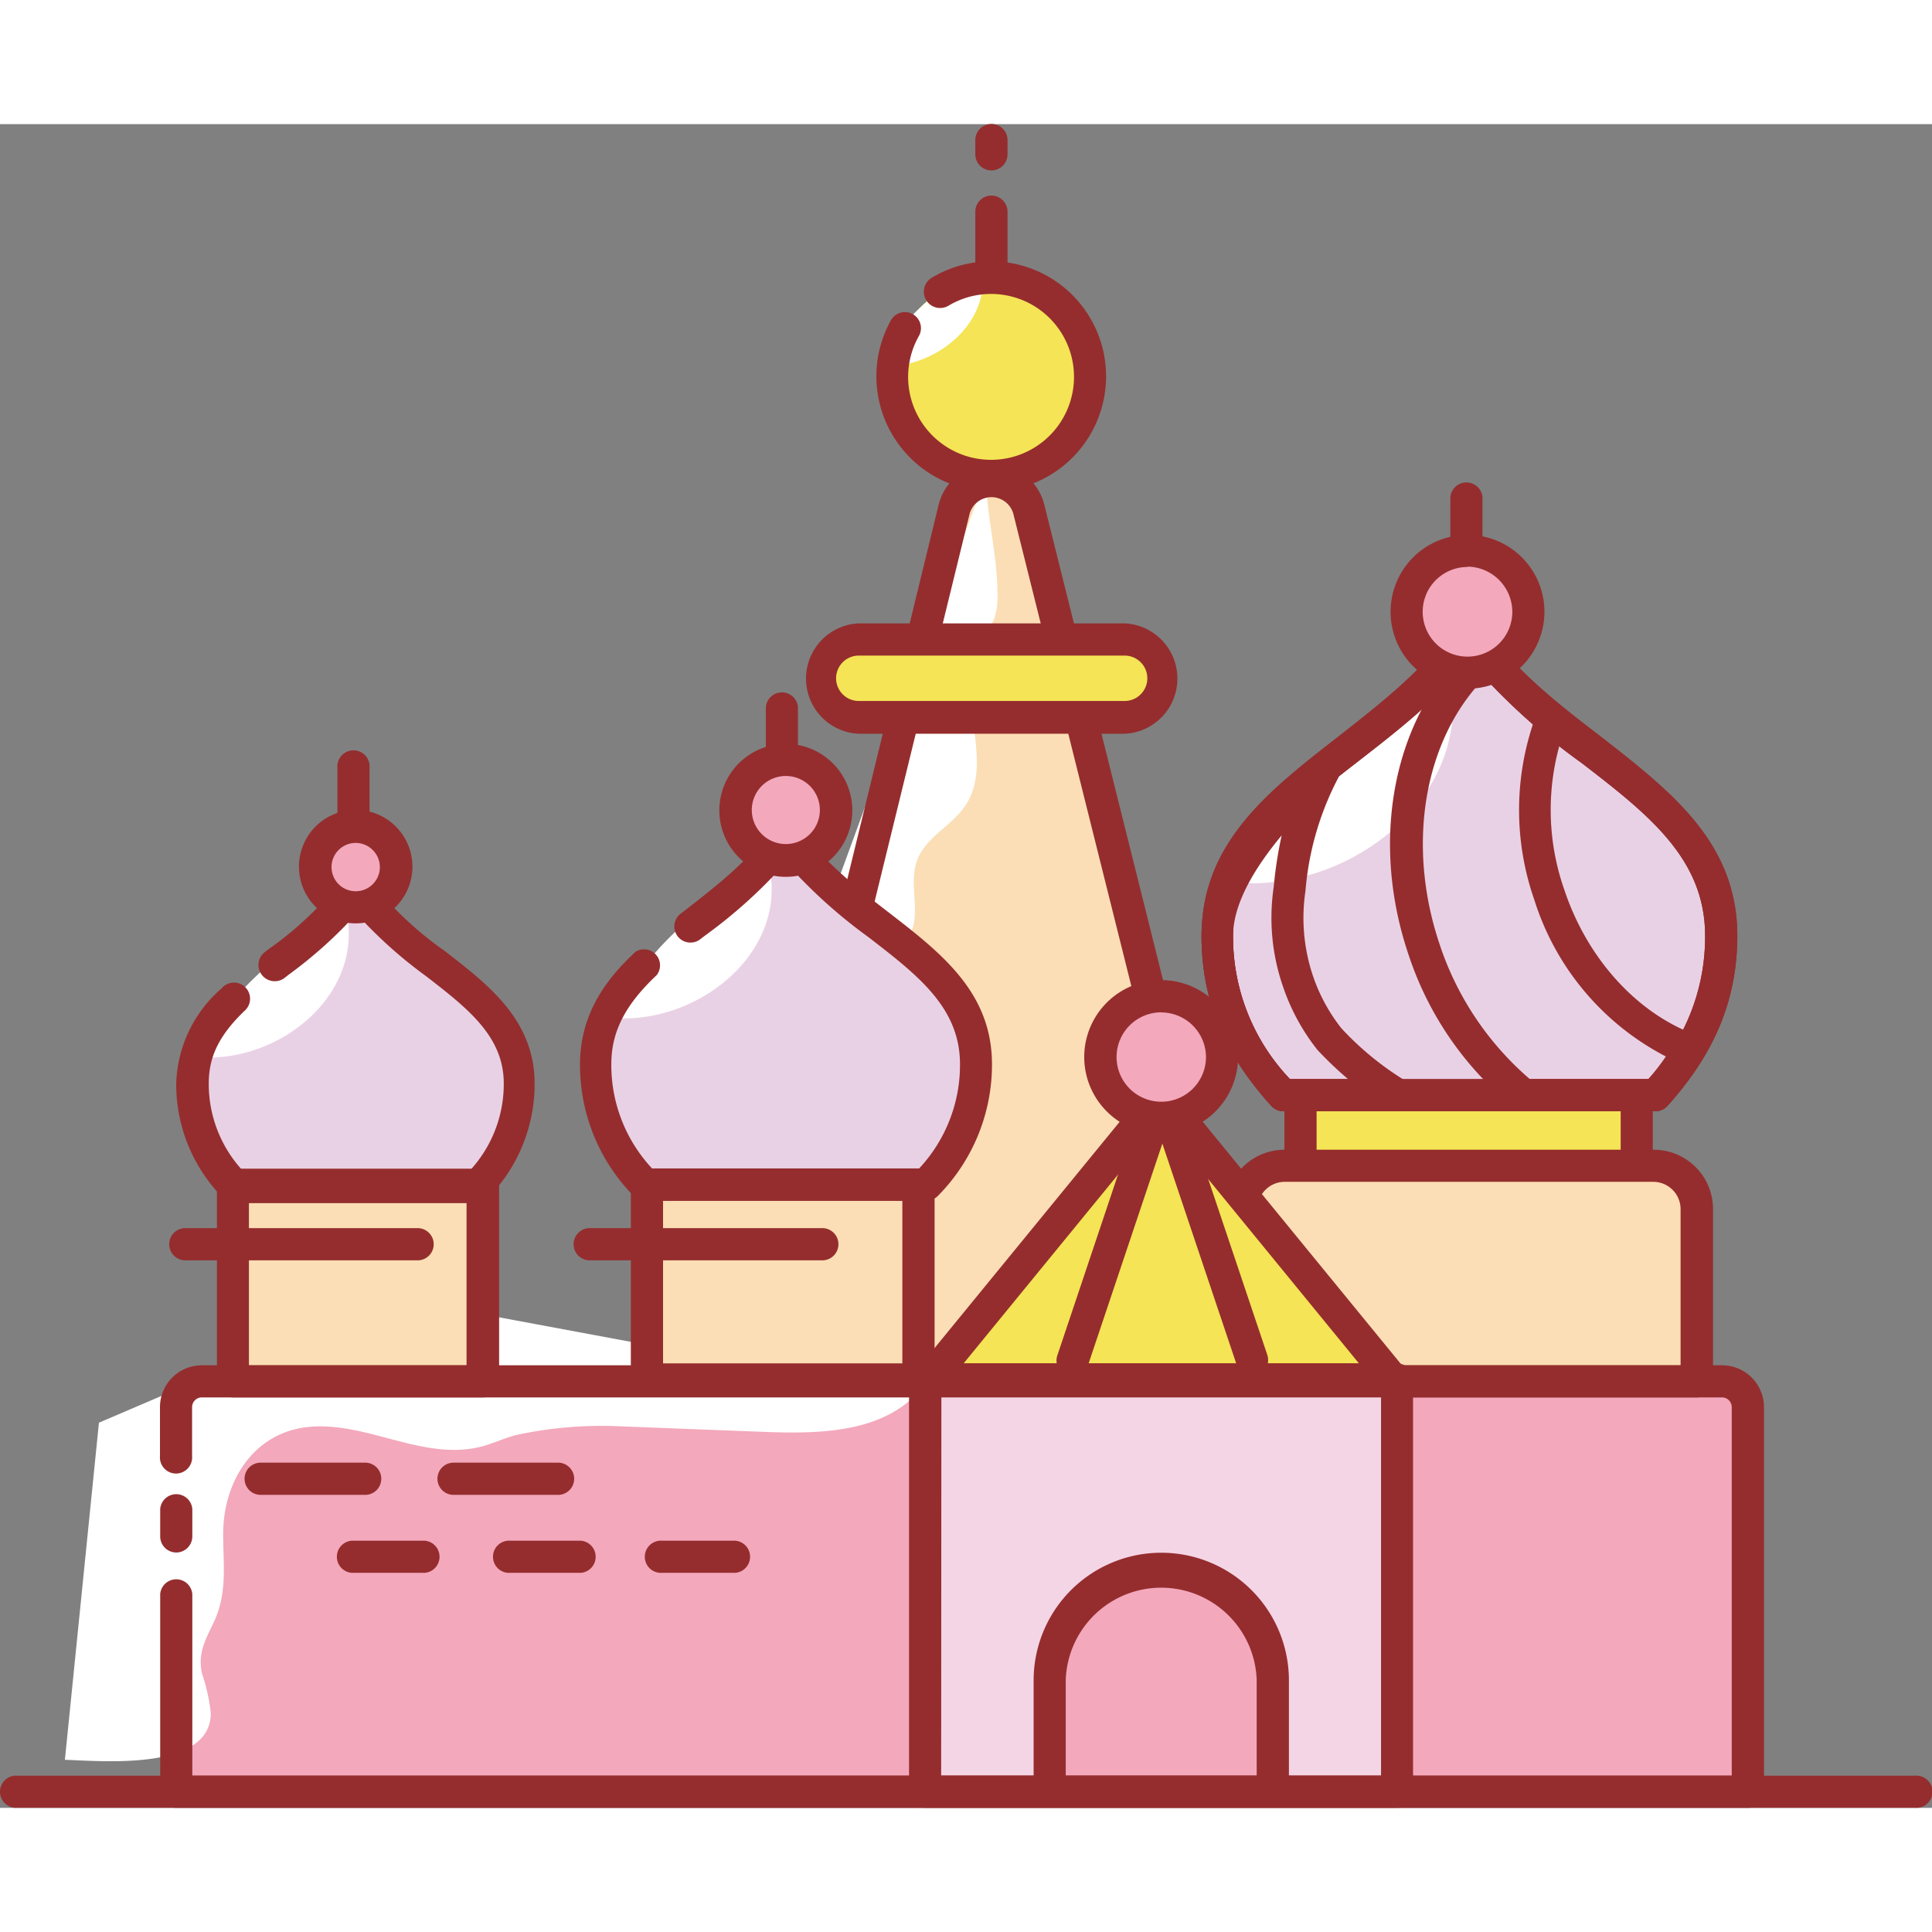 <?xml version="1.0" standalone="no"?><!DOCTYPE svg PUBLIC "-//W3C//DTD SVG 1.1//EN" "http://www.w3.org/Graphics/SVG/1.1/DTD/svg11.dtd"><svg t="1532715549906" class="icon" style="" viewBox="0 0 1175 1024" version="1.1" xmlns="http://www.w3.org/2000/svg" p-id="2062" xmlns:xlink="http://www.w3.org/1999/xlink" width="100" height="100"><rect x="0" y="0" width="1175" height="1024" fill="#808080" stroke="none"/><defs><style type="text/css"></style></defs><path d="M726.547 644.99L625.662 234.617A23.255 23.255 0 0 0 580.464 234.617L479.785 644.438 575.84 772.856l150.707-128.211" fill="#FBDEB5" p-id="2063"></path><path d="M599.716 213.916c0 23.324 6.901 47.889 6.901 71.213a41.748 41.748 0 0 1-2.277 16.561 97.642 97.642 0 0 1-8.212 12.283C577.911 342.265 605.996 385.669 587.364 414.03c-8.35 12.973-24.911 19.597-29.879 34.503s3.105 32.018-4.485 45.06c-5.175 8.971-15.871 12.283-25.601 14.422a326.877 326.877 0 0 1-37.401 5.934z" fill="#FFFFFF" p-id="2064"></path><path d="M602.959 153.398m-60.241 0a60.241 60.241 0 1 0 120.483 0 60.241 60.241 0 1 0-120.483 0Z" fill="#F5E455" p-id="2065"></path><path d="M1006.846 590.545c24.842-27.602 40.023-57.205 40.023-96.607 0-84.738-100.954-108.683-153.329-184.036-50.098 73.007-153.329 99.298-153.329 184.036 0 39.747 15.112 69.695 39.954 96.607z" fill="#E9D1E5" p-id="2066"></path><path d="M479.785 654.237a8.695 8.695 0 0 1-2.277 0 9.73 9.73 0 0 1-6.901-11.8l100.126-410.442a33.122 33.122 0 0 1 64.52 0l85.497 342.334a9.799 9.799 0 1 1-18.976 4.761L616.208 236.687a13.801 13.801 0 0 0-26.429 0L489.308 646.715a9.868 9.868 0 0 1-9.523 7.522z" fill="#952D2E" p-id="2067"></path><path d="M563.419 644.99a103.508 103.508 0 0 0 30.155-73.145c0-63.899-75.906-82.047-115.652-138.907-37.815 55.204-115.721 75.008-115.721 138.907a103.922 103.922 0 0 0 30.155 73.145zM289.746 646.508a89.292 89.292 0 0 0 25.946-62.864c0-55.204-65.417-70.385-99.367-119.241-32.432 47.337-99.367 64.382-99.367 119.241a88.947 88.947 0 0 0 25.946 62.864z" fill="#E9D1E5" p-id="2068"></path><path d="M121.856 567.497a69.005 69.005 0 0 0 10.696 0c41.886-2.829 82.185-36.711 79.425-79.149l-0.483-6.901h-2.001c-40.161 19.459-75.491 51.34-87.636 86.049zM534.575 147.326a45.612 45.612 0 0 0 7.522 0c29.258-2.001 57.619-25.67 55.618-55.204v-5.037h-1.449c-28.43 13.594-53.203 35.952-61.69 60.241zM374.553 543.621a75.906 75.906 0 0 0 11.179 0c43.956-3.036 86.463-38.574 83.427-82.806l-0.483-7.66h-2.139C424.374 473.65 387.25 507.118 374.553 543.621zM754.563 461.368a102.265 102.265 0 0 0 15.25 0c59.896-4.14 117.723-52.513 113.582-113.237l-0.69-10.006h-2.898c-57.412 28.016-107.924 73.628-125.244 123.243z" fill="#FFFFFF" p-id="2069"></path><path d="M1063.016 1014.374H107.158v-234.134a15.733 15.733 0 0 1 15.664-15.664h924.667a15.733 15.733 0 0 1 15.664 15.664z" fill="#F3A8BC" p-id="2070"></path><path d="M790.929 591.028h204.531v38.436H790.929z" fill="#F5E455" p-id="2071"></path><path d="M1032.032 764.576h-277.055V659.826a26.429 26.429 0 0 1 26.291-26.36h224.473a26.36 26.36 0 0 1 26.291 26.36z" fill="#FBDEB5" p-id="2072"></path><path d="M557.002 772.856c-23.393 23.531-60.724 23.738-93.847 22.427l-85.566-3.312a244.899 244.899 0 0 0-63.485 5.244c-6.901 1.725-13.801 5.037-20.702 6.901-35.538 9.454-69.833-15.181-105.578-11.8-33.536 3.243-52.099 33.053-52.099 65.21 0 19.183 2.76 35.883-5.934 54.031-5.037 10.627-9.661 18.631-6.901 30.845a111.995 111.995 0 0 1 5.313 23.945c0 35.469-66.383 29.12-88.74 28.43l20.702-205.014 178.102-76.251z" fill="#FFFFFF" p-id="2073"></path><path d="M1032.032 774.374h-277.055a9.799 9.799 0 0 1-9.799-9.799V659.826a36.09 36.09 0 0 1 36.09-36.09h224.473a36.09 36.09 0 0 1 36.09 36.09v104.75a9.73 9.73 0 0 1-9.799 9.799z m-267.256-19.528H1022.096V659.826a16.63 16.63 0 0 0-16.561-16.561h-224.266a16.561 16.561 0 0 0-16.492 16.561z" fill="#952D2E" p-id="2074"></path><path d="M393.46 644.99h165.129v118.482H393.46zM141.592 644.99h152.156v119.586H141.592z" fill="#FBDEB5" p-id="2075"></path><path d="M562.798 763.471h286.923v250.764H562.798z" fill="#F4D5E6" p-id="2076"></path><path d="M638.359 1005.127v-58.93a67.487 67.487 0 0 1 67.901-66.659 67.487 67.487 0 0 1 67.832 66.659v58.93" fill="#F3A8BC" p-id="2077"></path><path d="M706.26 591.304l-140.839 172.168h281.678l-140.839-172.168z" fill="#F5E455" p-id="2078"></path><path d="M1164.66 1023.965H10.62a9.799 9.799 0 1 1 0-19.528h1154.04a9.799 9.799 0 1 1 0 19.528zM1006.846 600.344h-226.681a9.937 9.937 0 0 1-6.901-3.174c-28.982-31.88-42.507-64.796-42.507-103.508 0-56.584 40.713-88.188 83.841-121.656 25.532-20.08 52.237-40.782 70.868-67.97a9.385 9.385 0 0 1 8.074-4.278 9.868 9.868 0 0 1 8.005 4.209c19.597 28.223 46.578 49.063 72.662 69.005 42.369 33.122 82.392 64.175 82.392 120.621 0 38.781-13.801 71.696-42.507 103.508a9.937 9.937 0 0 1-7.246 3.243z m-222.265-19.528h217.918a125.52 125.52 0 0 0 34.503-87.222c0-46.854-34.503-73.766-74.87-104.888a386.428 386.428 0 0 1-68.66-62.795c-19.321 24.29-43.68 43.128-67.28 61.483-40.92 31.742-76.32 59.206-76.32 106.199a125.313 125.313 0 0 0 34.71 87.222zM563.419 654.789H392.356a9.937 9.937 0 0 1-7.246-3.174A113.444 113.444 0 0 1 352.747 571.845c0-32.57 17.941-53.617 33.605-68.384A9.73 9.73 0 0 1 399.395 517.538c-19.252 18.148-27.602 34.503-27.602 54.169a92.122 92.122 0 0 0 24.773 63.416h162.438a92.191 92.191 0 0 0 24.842-63.416c0-34.503-25.808-54.169-55.618-77.217a310.523 310.523 0 0 1-50.305-45.474A302.104 302.104 0 0 1 428.653 493.593l-2.346 1.794a9.799 9.799 0 1 1-12.007-15.457l2.346-1.794c19.321-15.043 39.333-30.569 53.203-50.719a9.73 9.73 0 0 1 8.005-4.209 9.799 9.799 0 0 1 8.005 4.14c14.56 20.702 34.503 36.642 54.307 51.823 32.501 25.118 63.14 48.925 63.14 92.674a113.444 113.444 0 0 1-32.708 79.77 9.937 9.937 0 0 1-7.177 3.174zM289.746 656.238H142.903a9.661 9.661 0 0 1-7.246-3.174 98.263 98.263 0 0 1-28.499-69.419 79.701 79.701 0 0 1 27.602-58.033 9.799 9.799 0 1 1 13.801 13.801c-15.181 14.698-21.599 27.602-21.599 44.025a77.493 77.493 0 0 0 20.702 53.065h138.01a77.493 77.493 0 0 0 20.702-53.065c0-28.637-21.875-45.612-47.199-65.21a275.606 275.606 0 0 1-42.369-38.022 270.362 270.362 0 0 1-41.403 37.194l-2.001 1.587A9.799 9.799 0 0 1 160.775 503.737l2.001-1.587a203.979 203.979 0 0 0 45.474-43.266 9.661 9.661 0 0 1 8.005-4.278 9.73 9.73 0 0 1 8.005 4.209 211.569 211.569 0 0 0 46.371 44.163C297.543 523.817 325.145 545.14 325.145 583.644a98.608 98.608 0 0 1-28.43 69.419 9.661 9.661 0 0 1-6.97 3.174z" fill="#952D2E" p-id="2079"></path><path d="M1063.016 1023.965H107.158A9.73 9.73 0 0 1 97.429 1014.374v-120.414a9.799 9.799 0 0 1 19.528 0v110.408h936.26v-224.059a5.934 5.934 0 0 0-5.865-5.934h-924.667a5.934 5.934 0 0 0-5.865 5.934v29.741a9.799 9.799 0 1 1-19.528 0v-29.741a25.463 25.463 0 0 1 25.394-25.463h924.667a25.463 25.463 0 0 1 25.463 25.463V1014.374a9.799 9.799 0 0 1-9.799 9.592z" fill="#952D2E" p-id="2080"></path><path d="M107.158 868.704a9.799 9.799 0 0 1-9.73-9.799v-16.699a9.799 9.799 0 0 1 19.528 0v16.699a9.799 9.799 0 0 1-9.799 9.799zM847.099 773.201H565.421a9.73 9.73 0 0 1-7.591-15.94l140.839-172.168a10.075 10.075 0 0 1 15.112 0l140.839 172.168a9.73 9.73 0 0 1-7.522 15.94z m-261.046-19.528h240.413l-120.207-146.981z" fill="#952D2E" p-id="2081"></path><path d="M849.583 1023.965H562.729A9.73 9.73 0 0 1 552.862 1014.374v-250.902a9.73 9.73 0 0 1 9.73-9.799H849.583a9.799 9.799 0 0 1 9.799 9.799V1014.374a9.799 9.799 0 0 1-9.799 9.592z m-277.193-19.528h267.532v-231.236H572.528z" fill="#952D2E" p-id="2082"></path><path d="M652.298 761.746a9.73 9.73 0 0 1-3.105-0.483 9.799 9.799 0 0 1-6.141-12.421l53.893-160.644a9.799 9.799 0 1 1 18.562 6.21l-53.893 160.644a9.799 9.799 0 0 1-9.316 6.693z" fill="#952D2E" p-id="2083"></path><path d="M761.464 761.746a9.73 9.73 0 0 1-9.247-6.901l-53.962-160.644a9.799 9.799 0 1 1 18.562-6.21l53.962 160.644a9.937 9.937 0 0 1-6.21 12.421 9.73 9.73 0 0 1-3.105 0.69zM558.589 773.201H393.46a9.799 9.799 0 0 1-9.799-9.73V644.99a9.799 9.799 0 0 1 9.799-9.73h165.129a9.799 9.799 0 0 1 9.799 9.73v118.482a9.799 9.799 0 0 1-9.799 9.73z m-155.33-19.528h145.532V654.789H403.259zM293.748 774.374H141.592a9.799 9.799 0 0 1-9.661-9.799V644.99a9.799 9.799 0 0 1 9.799-9.73h152.018a9.799 9.799 0 0 1 9.799 9.73v119.586a9.799 9.799 0 0 1-9.799 9.799z m-142.357-19.528H283.742v-100.057H151.391zM774.092 1014.926a9.868 9.868 0 0 1-9.799-9.799v-58.93a58.102 58.102 0 0 0-116.135 0v58.93a9.799 9.799 0 1 1-19.528 0v-58.93a77.631 77.631 0 0 1 155.261 0v58.93a9.868 9.868 0 0 1-9.799 9.799zM790.929 639.262a9.868 9.868 0 0 1-9.799-9.799v-38.436a9.799 9.799 0 0 1 19.597 0v38.436a9.868 9.868 0 0 1-9.799 9.799zM995.46 639.262a9.799 9.799 0 0 1-9.799-9.799v-38.436a9.799 9.799 0 0 1 19.528 0v38.436a9.799 9.799 0 0 1-9.73 9.799z" fill="#952D2E" p-id="2084"></path><path d="M254.07 691.016H112.61a9.799 9.799 0 0 1 0-19.597h141.46a9.799 9.799 0 0 1 0 19.597zM222.19 833.65h-63.554a9.799 9.799 0 1 1 0-19.597h63.554a9.799 9.799 0 0 1 0 19.597zM339.498 833.65h-63.554a9.799 9.799 0 1 1 0-19.597h63.554a9.799 9.799 0 0 1 0 19.597zM256.692 881.056h-42.852a9.799 9.799 0 0 1 0-19.528h42.852a9.799 9.799 0 1 1 0 19.528zM353.299 881.056h-42.852a9.799 9.799 0 1 1 0-19.528h42.852a9.799 9.799 0 0 1 0 19.528zM445.559 881.056h-42.783a9.799 9.799 0 1 1 0-19.528h42.783a9.799 9.799 0 1 1 0 19.528zM500.211 691.016h-141.46a9.799 9.799 0 1 1 0-19.597h141.46a9.799 9.799 0 0 1 0 19.597zM602.959 223.369a70.04 70.04 0 0 1-61.138-104.06 9.73 9.73 0 1 1 17.044 9.523A50.443 50.443 0 1 0 576.875 110.408 9.799 9.799 0 0 1 566.663 93.433a69.971 69.971 0 1 1 36.159 129.936z" fill="#952D2E" p-id="2085"></path><path d="M602.959 99.298A9.799 9.799 0 0 1 593.161 89.707V53.341a9.799 9.799 0 1 1 19.597 0V89.707a9.799 9.799 0 0 1-9.799 9.592zM475.507 393.674a9.73 9.73 0 0 1-9.73-9.799v-29.327a9.799 9.799 0 0 1 19.528 0v29.327a9.73 9.73 0 0 1-9.799 9.799zM214.737 430.522A9.73 9.73 0 0 1 205.214 420.931v-29.465a9.799 9.799 0 1 1 19.528 0V420.931A9.73 9.73 0 0 1 214.737 430.522zM602.959 28.154a9.799 9.799 0 0 1-9.799-9.799V9.799a9.799 9.799 0 1 1 19.597 0v8.557a9.799 9.799 0 0 1-9.799 9.799z" fill="#952D2E" p-id="2086"></path><path d="M216.324 451.845m-24.428 0a24.428 24.428 0 1 0 48.856 0 24.428 24.428 0 1 0-48.856 0Z" fill="#F3A8BC" p-id="2087"></path><path d="M216.324 486.071a34.503 34.503 0 1 1 34.503-34.503 34.503 34.503 0 0 1-34.503 34.503z m0-48.925a14.698 14.698 0 1 0 14.698 14.698 14.767 14.767 0 0 0-14.698-14.698z" fill="#952D2E" p-id="2088"></path><path d="M477.922 417.342m-30.638 0a30.638 30.638 0 1 0 61.276 0 30.638 30.638 0 1 0-61.276 0Z" fill="#F3A8BC" p-id="2089"></path><path d="M477.922 457.779A40.437 40.437 0 1 1 518.359 417.342a40.437 40.437 0 0 1-40.437 40.437z m0-61.345a20.702 20.702 0 1 0 20.702 20.702 20.702 20.702 0 0 0-20.702-20.702zM891.883 266.014a9.73 9.73 0 0 1-9.799-9.799v-29.327a9.799 9.799 0 0 1 19.528 0v29.327a9.73 9.73 0 0 1-9.73 9.799z" fill="#952D2E" p-id="2090"></path><path d="M498.555 313.421m23.738 0l161.334 0q23.738 0 23.738 23.738l0 0.069q0 23.738-23.738 23.738l-161.334 0q-23.738 0-23.738-23.738l0-0.069q0-23.738 23.738-23.738Z" fill="#F5E455" p-id="2091"></path><path d="M683.971 370.764H522.292a33.605 33.605 0 0 1 0-67.142H683.971a33.605 33.605 0 0 1 0 67.142z m-161.679-47.544a13.801 13.801 0 1 0 0 27.602H683.971a13.801 13.801 0 0 0 0-27.602zM1006.846 600.344h-226.681a9.937 9.937 0 0 1-6.901-3.174c-28.982-31.88-42.507-64.796-42.507-103.508 0-56.584 40.713-88.188 83.841-121.656 25.532-20.08 52.237-40.782 70.868-67.97a9.385 9.385 0 0 1 8.074-4.278 9.868 9.868 0 0 1 8.005 4.209c19.597 28.223 46.578 49.063 72.662 69.005 42.369 33.122 82.392 64.175 82.392 120.621 0 38.781-13.801 71.696-42.507 103.508a9.937 9.937 0 0 1-7.246 3.243z m-222.265-19.528h217.918a125.52 125.52 0 0 0 34.503-87.222c0-46.854-34.503-73.766-74.87-104.888a386.428 386.428 0 0 1-68.66-62.795c-19.321 24.29-43.68 43.128-67.28 61.483-40.92 31.742-76.32 59.206-76.32 106.199a125.313 125.313 0 0 0 34.71 87.222z" fill="#952D2E" p-id="2092"></path><path d="M780.164 600.344a9.937 9.937 0 0 1-6.901-3.174c-28.982-31.88-42.507-64.796-42.507-103.508 0-43.749 47.82-90.535 68.384-108.683a9.799 9.799 0 0 1 14.905 12.283 179.413 179.413 0 0 0-20.08 69.005 110.408 110.408 0 0 0 4.692 52.168 106.682 106.682 0 0 0 17.113 31.397 182.656 182.656 0 0 0 39.885 32.501 9.73 9.73 0 0 1-5.244 18.01h-38.022z m-0.69-167.751c-15.25 18.286-29.534 40.782-29.534 61a125.52 125.52 0 0 0 34.503 87.222h35.469a220.816 220.816 0 0 1-18.631-17.734 127.107 127.107 0 0 1-20.702-37.746 127.728 127.728 0 0 1-5.934-61.345 252.489 252.489 0 0 1 4.83-31.397zM888.088 326.739a9.799 9.799 0 0 1-8.626-5.106 9.937 9.937 0 0 1 0.897-10.627c1.725-2.277 3.45-4.623 5.106-6.901a9.661 9.661 0 0 1 8.005-4.278 9.73 9.73 0 0 1 8.005 4.209c1.587 2.277 3.243 4.485 4.899 6.901a9.868 9.868 0 0 1 0.966 10.351 10.213 10.213 0 0 1-8.902 5.382c-2.829 0-5.934 0-9.661 0.345z" fill="#952D2E" p-id="2093"></path><path d="M1006.846 600.344h-79.839a9.73 9.73 0 0 1-6.072-2.139A200.115 200.115 0 0 1 856.484 504.634c-24.221-72.041-7.936-148.154 40.437-189.488a10.075 10.075 0 0 1 6.901-2.277 9.73 9.73 0 0 1 6.901 3.519 284.715 284.715 0 0 0 38.919 37.677 9.868 9.868 0 0 1 2.898 11.248 146.636 146.636 0 0 0-1.104 100.471c13.801 41.403 43.68 74.594 79.356 87.912a9.592 9.592 0 0 1 5.865 5.934 9.73 9.73 0 0 1-0.897 8.281 187.142 187.142 0 0 1-21.944 29.258 9.937 9.937 0 0 1-6.97 3.174z m-76.389-19.528h72.041c3.864-4.485 7.384-8.971 10.627-13.801a161.955 161.955 0 0 1-79.977-95.227 165.612 165.612 0 0 1-0.759-107.096 315.767 315.767 0 0 1-29.396-28.016c-36.78 37.401-47.889 100.954-27.602 161.679a184.312 184.312 0 0 0 55.066 82.461z" fill="#952D2E" p-id="2094"></path><path d="M892.573 296.584m-36.987 0a36.987 36.987 0 1 0 73.973 0 36.987 36.987 0 1 0-73.973 0Z" fill="#F3A8BC" p-id="2095"></path><path d="M892.573 343.369A46.785 46.785 0 1 1 939.29 296.722a46.854 46.854 0 0 1-46.716 46.647z m0-74.042a27.257 27.257 0 1 0 27.188 27.395 27.602 27.602 0 0 0-27.188-27.602z" fill="#952D2E" p-id="2096"></path><path d="M706.26 567.428m-36.987 0a36.987 36.987 0 1 0 73.973 0 36.987 36.987 0 1 0-73.973 0Z" fill="#F3A8BC" p-id="2097"></path><path d="M706.26 614.145a46.785 46.785 0 1 1 46.716-46.716 46.854 46.854 0 0 1-46.716 46.716z m0-73.973a27.188 27.188 0 1 0 27.188 27.188 27.257 27.257 0 0 0-27.188-27.119z" fill="#952D2E" p-id="2098"></path></svg>